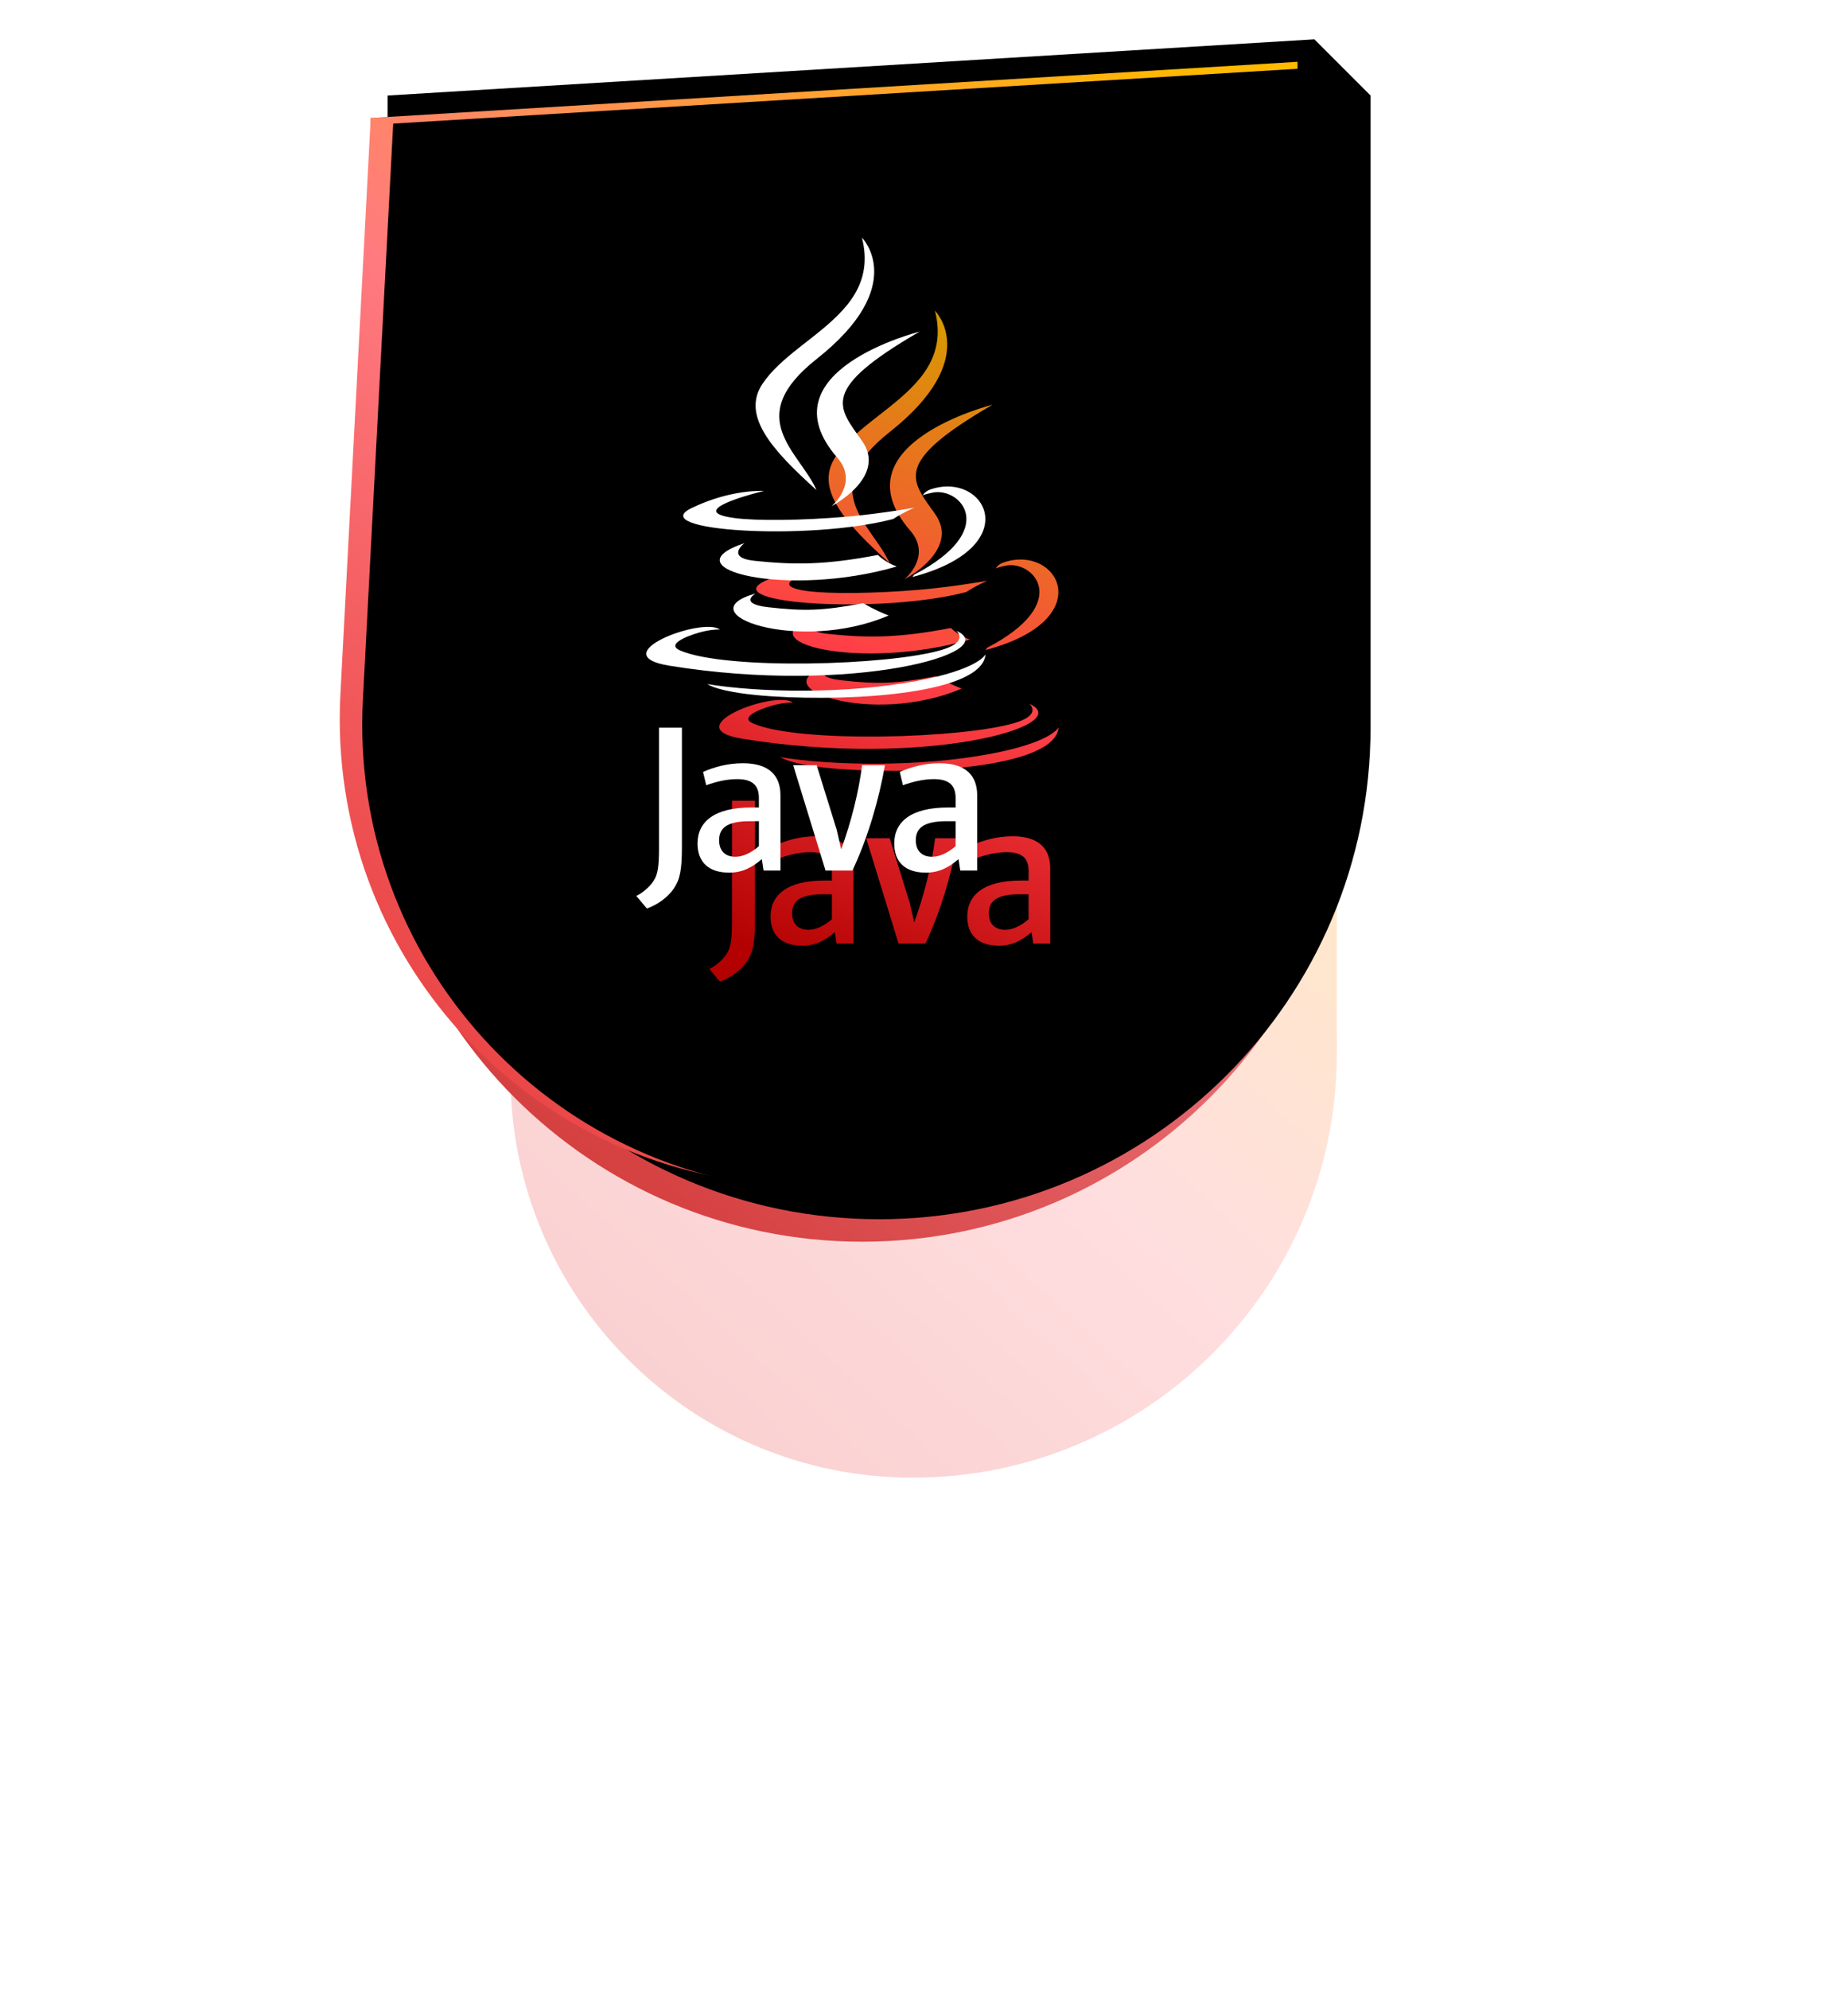 <?xml version="1.0" encoding="UTF-8"?>
<svg width="164.5px" height="177px" viewBox="0 0 329 354" version="1.1" xmlns="http://www.w3.org/2000/svg" xmlns:xlink="http://www.w3.org/1999/xlink">
    <title>java</title>
    <defs>
        <linearGradient x1="88.536%" y1="0%" x2="11.464%" y2="100%" id="linearGradient-1">
            <stop stop-color="#FFB900" offset="0%"></stop>
            <stop stop-color="#FF7A7F" offset="52.391%"></stop>
            <stop stop-color="#E63B3B" offset="100%"></stop>
        </linearGradient>
        <filter x="-57.2%" y="-52.5%" width="217.0%" height="205.0%" filterUnits="objectBoundingBox" id="filter-2">
            <feGaussianBlur stdDeviation="30.1" in="SourceGraphic"></feGaussianBlur>
        </filter>
        <linearGradient x1="84.722%" y1="0%" x2="15.278%" y2="100%" id="linearGradient-3">
            <stop stop-color="#FFB900" offset="0%"></stop>
            <stop stop-color="#FF7A7F" offset="52.391%"></stop>
            <stop stop-color="#E63B3B" offset="100%"></stop>
        </linearGradient>
        <path d="M10,10 L175,0 L185,10 L185,122.5 C185,170.825 145.825,210 97.5,210 C49.175,210 10,170.825 10,122.5 L10,10 L10,10 Z" id="path-4"></path>
        <filter x="-4.0%" y="-3.3%" width="108.0%" height="106.7%" filterUnits="objectBoundingBox" id="filter-5">
            <feGaussianBlur stdDeviation="5" in="SourceAlpha" result="shadowBlurInner1"></feGaussianBlur>
            <feOffset dx="3" dy="-4" in="shadowBlurInner1" result="shadowOffsetInner1"></feOffset>
            <feComposite in="shadowOffsetInner1" in2="SourceAlpha" operator="arithmetic" k2="-1" k3="1" result="shadowInnerInner1"></feComposite>
            <feColorMatrix values="0 0 0 0 1   0 0 0 0 1   0 0 0 0 1  0 0 0 0.25 0" type="matrix" in="shadowInnerInner1"></feColorMatrix>
        </filter>
        <linearGradient x1="88.281%" y1="0%" x2="11.719%" y2="100%" id="linearGradient-6">
            <stop stop-color="#FFB900" offset="0%"></stop>
            <stop stop-color="#FF7A7F" offset="52.391%"></stop>
            <stop stop-color="#E63B3B" offset="100%"></stop>
        </linearGradient>
        <path d="M10,10 L175,0 L175,112.5 C175,160.825 135.825,200 87.5,200 C41.652,200 4.484,162.833 4.484,116.984 C4.484,115.529 4.522,114.074 4.599,112.621 L10,10 L10,10 Z" id="path-7"></path>
        <filter x="-1.4%" y="-3.5%" width="105.4%" height="107.0%" filterUnits="objectBoundingBox" id="filter-8">
            <feGaussianBlur stdDeviation="5" in="SourceAlpha" result="shadowBlurInner1"></feGaussianBlur>
            <feOffset dx="4" dy="1" in="shadowBlurInner1" result="shadowOffsetInner1"></feOffset>
            <feComposite in="shadowOffsetInner1" in2="SourceAlpha" operator="arithmetic" k2="-1" k3="1" result="shadowInnerInner1"></feComposite>
            <feColorMatrix values="0 0 0 0 1   0 0 0 0 1   0 0 0 0 1  0 0 0 0.5 0" type="matrix" in="shadowInnerInner1"></feColorMatrix>
        </filter>
        <linearGradient x1="63.557%" y1="0%" x2="36.443%" y2="100%" id="linearGradient-9">
            <stop stop-color="#D69C00" offset="0%"></stop>
            <stop stop-color="#FF3F47" offset="52.391%"></stop>
            <stop stop-color="#B30101" offset="100%"></stop>
        </linearGradient>
        <filter x="-48.2%" y="-25.1%" width="196.5%" height="150.2%" filterUnits="objectBoundingBox" id="filter-10">
            <feGaussianBlur stdDeviation="10" in="SourceGraphic"></feGaussianBlur>
        </filter>
    </defs>
    <g id="❏-ICONS" stroke="none" stroke-width="1" fill="none" fill-rule="evenodd">
        <g id="Java" transform="translate(-122, -133)">
            <g id="java" transform="translate(178, 144)">
                <path d="M39.629,88.6 L182,80 L182,176.5 C182,218.197 148.197,252 106.5,252 C66.946,252 34.882,219.935 34.882,180.382 C34.882,179.122 34.915,177.863 34.981,176.605 L39.629,88.6 L39.629,88.6 Z" id="colored-shadow" fill="url(#linearGradient-1)" opacity="0.5" filter="url(#filter-2)"></path>
                <g id="3d-effect">
                    <use fill="url(#linearGradient-3)" fill-rule="evenodd" xlink:href="#path-4"></use>
                    <use fill-opacity="0.09" fill="#000000" fill-rule="evenodd" xlink:href="#path-4"></use>
                    <use fill="black" fill-opacity="1" filter="url(#filter-5)" xlink:href="#path-4"></use>
                </g>
                <g id="emblem">
                    <use fill="url(#linearGradient-6)" fill-rule="evenodd" xlink:href="#path-7"></use>
                    <use fill="black" fill-opacity="1" filter="url(#filter-8)" xlink:href="#path-7"></use>
                </g>
                <path d="M78.402,131.515 L78.402,152.632 C78.402,156.799 78.07,158.484 76.973,160.125 C75.881,161.724 74.111,162.99 72.176,163.703 L70.282,161.47 C71.755,160.713 73.017,159.493 73.605,158.356 C74.093,157.381 74.306,156.138 74.321,153.265 L74.322,131.515 L78.402,131.515 Z M89.281,137.843 C93.99,137.843 95.945,140.104 95.945,143.531 L95.945,143.531 L95.945,156.939 L92.932,156.939 L92.631,154.904 C90.977,156.337 89.205,157.316 86.833,157.316 C83.143,157.316 81.183,155.433 81.183,152.12 C81.183,148.274 84.157,145.717 90.749,145.717 L90.749,145.717 L92.105,145.717 L92.105,144.023 C92.105,141.762 90.938,140.67 88.224,140.67 C86.266,140.67 84.27,141.195 82.728,141.762 L82.728,141.762 L82.164,139.388 C84.123,138.523 86.532,137.843 89.281,137.843 Z M124.301,137.843 C129.006,137.843 130.967,140.104 130.967,143.531 L130.967,143.531 L130.967,156.939 L127.954,156.939 L127.651,154.904 C125.992,156.337 124.223,157.316 121.85,157.316 C118.161,157.316 116.203,155.433 116.203,152.12 C116.203,148.274 119.176,145.717 125.77,145.717 L125.77,145.717 L127.126,145.717 L127.126,144.023 C127.126,141.762 125.956,140.67 123.246,140.67 C121.288,140.67 119.29,141.195 117.747,141.762 L117.747,141.762 L117.182,139.388 C119.141,138.523 121.55,137.843 124.301,137.843 Z M102.388,138.187 L105.965,149.71 L106.76,153.171 C108.566,148.164 109.846,143.08 110.486,138.188 L114.553,138.188 C113.465,144.36 111.503,151.138 108.756,156.938 L103.969,156.938 L98.206,138.187 L102.388,138.187 Z M92.105,148.162 L90.489,148.162 C86.115,148.162 85.024,149.595 85.024,151.552 C85.024,153.361 86.044,154.49 87.924,154.49 C89.245,154.49 90.715,153.812 92.105,152.607 L92.105,152.607 L92.105,148.162 Z M127.125,148.162 L125.505,148.162 C121.136,148.162 120.042,149.595 120.042,151.552 C120.042,153.361 121.061,154.49 122.943,154.49 C124.259,154.49 125.73,153.812 127.126,152.607 L127.126,152.607 L127.125,152.607 L127.125,148.162 Z M132.458,118.439 C131.922,125.417 109.27,126.885 94.523,125.942 C84.83,125.319 82.944,123.757 82.944,123.757 C92.151,125.277 107.68,125.552 120.269,123.183 C130.877,121.187 132.332,118.699 132.449,118.458 L132.456,118.444 C132.457,118.441 132.458,118.439 132.458,118.439 Z M76.159,120.481 C64.172,118.535 81.928,111.752 85.177,114.041 C85.177,114.041 84.15,113.97 82.353,114.359 C80.63,114.73 75.151,116.493 78.071,117.765 C86.2,121.302 115.465,120.456 124.718,117.653 C128.976,116.362 127.735,114.738 127.359,114.353 L127.317,114.312 C127.287,114.283 127.269,114.268 127.269,114.268 C135.747,118.094 108.849,125.779 76.159,120.481 Z M91.506,107.635 C91.506,107.635 88.378,109.455 93.735,110.07 C100.225,110.811 103.542,110.705 110.692,109.353 C110.692,109.353 112.577,110.531 115.202,111.552 C99.168,118.422 78.912,111.154 91.506,107.635 Z M89.545,98.669 C89.545,98.669 86.036,101.268 91.397,101.822 C98.33,102.537 103.804,102.596 113.282,100.771 C113.282,100.771 114.59,102.101 116.65,102.826 C97.267,108.496 75.677,103.272 89.545,98.669 Z M119.408,104.707 C119.408,104.707 119.643,104.493 119.714,104.302 C135.081,96.319 127.975,88.647 123.016,89.68 C121.804,89.933 121.259,90.152 121.259,90.152 C121.259,90.152 121.711,89.444 122.571,89.14 C132.383,85.692 139.927,99.312 119.408,104.707 Z M93.011,89.378 C93.011,89.378 91.291,89.787 89.397,90.377 L89.062,90.483 C88.893,90.537 88.724,90.592 88.556,90.648 L88.219,90.763 C84.924,91.899 82.069,93.441 87.741,94.2 C91.802,94.743 99.891,94.618 107.432,93.986 C107.652,93.967 107.872,93.948 108.092,93.928 L108.751,93.867 C114.226,93.337 119.366,92.436 119.753,92.367 L119.776,92.363 L119.776,92.363 C119.776,92.363 117.606,93.294 116.033,94.367 C100.915,98.343 71.716,96.49 80.123,92.426 C87.23,88.987 93.011,89.378 93.011,89.378 Z M120.709,61.028 C102.849,71.386 106.147,74.389 110.45,80.435 C115.057,86.922 105.026,92.1 105.026,92.1 C105.026,92.1 110.015,88.009 106.062,83.458 C92.672,68.028 120.71,61.028 120.709,61.028 Z M110.451,44.298 C110.451,44.298 118.961,52.811 102.379,65.9 C89.082,76.402 99.347,82.389 102.373,89.231 C94.611,82.228 88.918,76.062 92.737,70.325 C94.308,67.967 96.656,65.949 99.149,63.969 L99.686,63.545 C100.223,63.121 100.766,62.699 101.307,62.273 L101.847,61.848 L101.847,61.848 L102.384,61.42 C107.741,57.126 112.511,52.411 110.451,44.298 Z" id="shadow" fill="url(#linearGradient-9)" filter="url(#filter-10)"></path>
                <path d="M65.402,118.515 L65.402,139.632 C65.402,143.799 65.07,145.484 63.973,147.125 C62.881,148.724 61.111,149.99 59.176,150.703 L57.282,148.47 C58.755,147.713 60.017,146.493 60.605,145.356 C61.093,144.381 61.306,143.138 61.321,140.265 L61.322,118.515 L65.402,118.515 Z M76.281,124.843 C80.99,124.843 82.945,127.104 82.945,130.531 L82.945,130.531 L82.945,143.939 L79.932,143.939 L79.631,141.904 C77.977,143.337 76.205,144.316 73.833,144.316 C70.143,144.316 68.183,142.433 68.183,139.12 C68.183,135.274 71.157,132.717 77.749,132.717 L77.749,132.717 L79.105,132.717 L79.105,131.023 C79.105,128.762 77.938,127.67 75.224,127.67 C73.266,127.67 71.27,128.195 69.728,128.762 L69.728,128.762 L69.164,126.388 C71.123,125.523 73.532,124.843 76.281,124.843 Z M111.301,124.843 C116.006,124.843 117.967,127.104 117.967,130.531 L117.967,130.531 L117.967,143.939 L114.954,143.939 L114.651,141.904 C112.992,143.337 111.223,144.316 108.85,144.316 C105.161,144.316 103.203,142.433 103.203,139.12 C103.203,135.274 106.176,132.717 112.77,132.717 L112.77,132.717 L114.126,132.717 L114.126,131.023 C114.126,128.762 112.956,127.67 110.246,127.67 C108.288,127.67 106.29,128.195 104.747,128.762 L104.747,128.762 L104.182,126.388 C106.141,125.523 108.55,124.843 111.301,124.843 Z M89.388,125.187 L92.965,136.71 L93.76,140.171 C95.566,135.164 96.846,130.08 97.486,125.188 L101.553,125.188 C100.465,131.36 98.503,138.138 95.756,143.938 L90.969,143.938 L85.206,125.187 L89.388,125.187 Z M79.105,135.162 L77.489,135.162 C73.115,135.162 72.024,136.595 72.024,138.552 C72.024,140.361 73.044,141.49 74.924,141.49 C76.245,141.49 77.715,140.812 79.105,139.607 L79.105,139.607 L79.105,135.162 Z M114.125,135.162 L112.505,135.162 C108.136,135.162 107.042,136.595 107.042,138.552 C107.042,140.361 108.061,141.49 109.943,141.49 C111.259,141.49 112.73,140.812 114.126,139.607 L114.126,139.607 L114.125,139.607 L114.125,135.162 Z M119.458,105.439 C118.922,112.417 96.27,113.885 81.523,112.942 C71.83,112.319 69.944,110.757 69.944,110.757 C79.151,112.277 94.68,112.552 107.269,110.183 C117.877,108.187 119.332,105.699 119.449,105.458 L119.456,105.444 C119.457,105.441 119.458,105.439 119.458,105.439 Z M63.159,107.481 C51.172,105.535 68.928,98.752 72.177,101.041 C72.177,101.041 71.15,100.97 69.353,101.359 C67.63,101.73 62.151,103.493 65.071,104.765 C73.2,108.302 102.465,107.456 111.718,104.653 C115.976,103.362 114.735,101.738 114.359,101.353 L114.317,101.312 C114.287,101.283 114.269,101.268 114.269,101.268 C122.747,105.094 95.849,112.779 63.159,107.481 Z M78.506,94.635 C78.506,94.635 75.378,96.455 80.735,97.07 C87.225,97.811 90.542,97.705 97.692,96.353 C97.692,96.353 99.577,97.531 102.202,98.552 C86.168,105.422 65.912,98.154 78.506,94.635 Z M76.545,85.669 C76.545,85.669 73.036,88.268 78.397,88.822 C85.33,89.537 90.804,89.596 100.282,87.771 C100.282,87.771 101.59,89.101 103.65,89.826 C84.267,95.496 62.677,90.272 76.545,85.669 Z M106.408,91.707 C106.408,91.707 106.643,91.493 106.714,91.302 C122.081,83.319 114.975,75.647 110.016,76.68 C108.804,76.933 108.259,77.152 108.259,77.152 C108.259,77.152 108.711,76.444 109.571,76.14 C119.383,72.692 126.927,86.312 106.408,91.707 Z M80.011,76.378 C80.011,76.378 78.291,76.787 76.397,77.377 L76.062,77.483 C75.893,77.537 75.724,77.592 75.556,77.648 L75.219,77.763 C71.924,78.899 69.069,80.441 74.741,81.2 C78.802,81.743 86.891,81.618 94.432,80.986 C94.652,80.967 94.872,80.948 95.092,80.928 L95.751,80.867 C101.226,80.337 106.366,79.436 106.753,79.367 L106.776,79.363 L106.776,79.363 C106.776,79.363 104.606,80.294 103.033,81.367 C87.915,85.343 58.716,83.49 67.123,79.426 C74.23,75.987 80.011,76.378 80.011,76.378 Z M107.709,48.028 C89.849,58.386 93.147,61.389 97.45,67.435 C102.057,73.922 92.026,79.1 92.026,79.1 C92.026,79.1 97.015,75.009 93.062,70.458 C79.672,55.028 107.71,48.028 107.709,48.028 Z M97.451,31.298 C97.451,31.298 105.961,39.811 89.379,52.9 C76.082,63.402 86.347,69.389 89.373,76.231 C81.611,69.228 75.918,63.062 79.737,57.325 C81.308,54.967 83.656,52.949 86.149,50.969 L86.686,50.545 C87.223,50.121 87.766,49.699 88.307,49.273 L88.847,48.848 L88.847,48.848 L89.384,48.42 C94.741,44.126 99.511,39.411 97.451,31.298 Z" id="Combined-Shape" fill="#FFFFFF"></path>
            </g>
        </g>
    </g>
</svg>